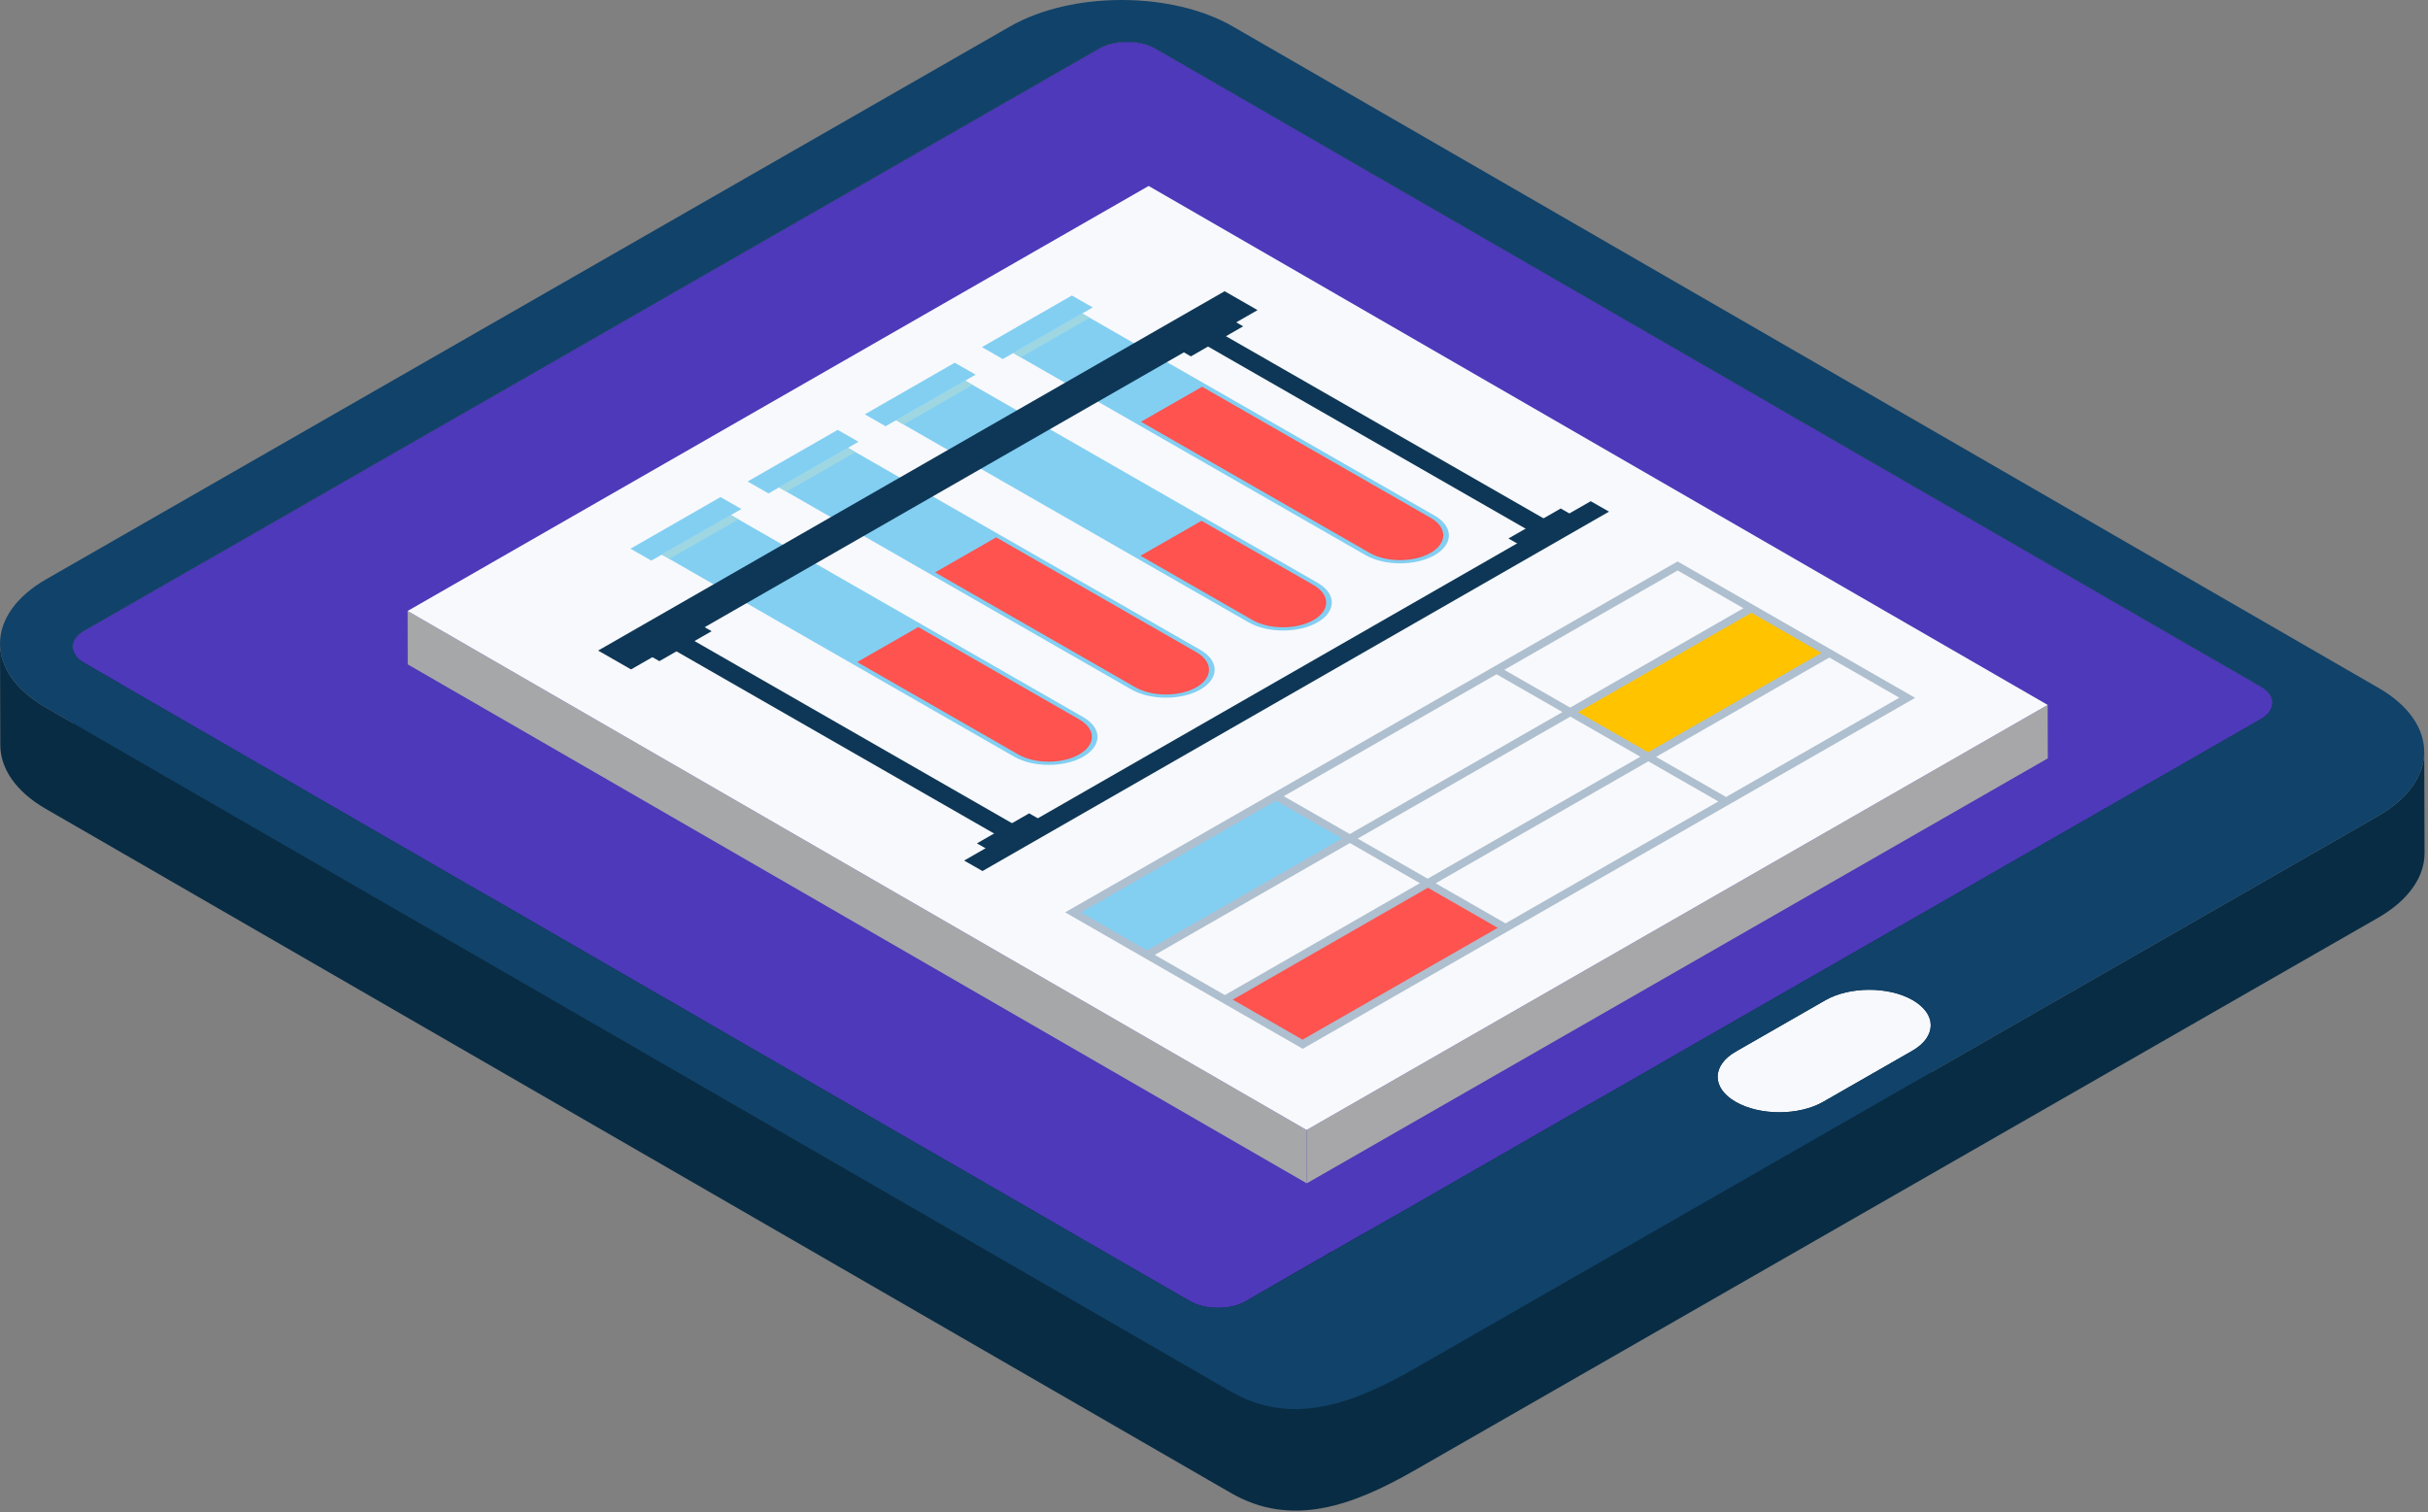 <?xml version="1.0" encoding="UTF-8"?>
<svg width="114px" height="71px" viewBox="0 0 114 71" version="1.1" xmlns="http://www.w3.org/2000/svg" xmlns:xlink="http://www.w3.org/1999/xlink">
    <rect x="0" y="0" width="114" height="71" fill="#808080" stroke="none"/>
    <!-- Generator: Sketch 52.4 (67378) - http://www.bohemiancoding.com/sketch -->
    <title>Group 11</title>
    <desc>Created with Sketch.</desc>
    <g id="Desktop-Website" stroke="none" stroke-width="1" fill="none" fill-rule="evenodd">
        <g id="Business-Solutions" transform="translate(-1243, -652)">
            <g id="Group-11" transform="translate(1243, 652)">
                <path d="M2.138,33.214 L3.419,33.953 C3.416,32.761 3.411,31.569 3.41,30.373 C3.408,30.096 3.587,29.823 3.947,29.616 L51.62,2.268 C52.328,1.865 53.531,1.865 54.231,2.271 L106.173,32.256 C106.522,32.46 106.693,32.73 106.696,33.004 C106.702,34.595 106.702,36.182 106.71,37.776 C106.71,38.047 106.531,38.324 106.175,38.528 L90.456,47.546 C90.584,47.735 90.652,47.937 90.652,48.142 L90.657,50.358 L111.651,38.321 C113.101,37.487 113.827,36.39 113.823,35.29 C113.827,36.882 113.832,38.471 113.838,40.062 C113.84,41.156 113.112,42.256 111.664,43.091 L66.41,69.048 C63.527,70.697 60.651,71.76 57.787,70.102 L2.151,37.982 C0.731,37.164 0.019,36.079 0.015,34.996 C0.011,33.409 0.006,31.818 -1.67688086e-12,30.228 C0.003,31.311 0.714,32.393 2.138,33.214" id="Fill-1013" fill="#082C44"></path>
                <path d="M81.505,49.377 C80.37,50.025 80.356,51.084 81.488,51.737 C82.62,52.393 84.463,52.393 85.6,51.74 L89.796,49.336 C90.931,48.68 90.939,47.621 89.81,46.966 C88.676,46.31 86.841,46.317 85.703,46.969 L81.505,49.377 Z" id="Fill-1014" fill="#F8F9FC"></path>
                <path d="M106.161,33.763 L104.366,34.79 L104.283,34.842 L103.637,35.208 L102.461,35.887 L102.057,36.118 L96.343,39.391 L89.198,43.493 L89.187,43.493 L79.226,49.206 L77.54,50.176 L76.077,51.018 L74.706,51.802 L74.695,51.802 L66.207,56.681 L63.974,57.951 L63.963,57.951 L62.51,58.79 L62.481,58.79 L61.952,59.111 L61.933,59.111 L58.488,61.1 C57.768,61.521 56.577,61.51 55.875,61.1 L51.534,58.596 L48.266,56.707 L45.081,54.868 L44.659,54.626 L42.854,53.586 L38.033,50.801 L34.212,48.6 L32.167,47.414 L31.089,46.792 L27.83,44.91 L23.354,42.322 L22.868,42.046 L21.773,41.421 L19.621,40.174 L16.991,38.659 L16.343,38.283 L14.949,37.482 L13.866,36.849 L12.656,36.154 L12.152,35.869 L8.186,33.576 L6.049,32.346 L5.833,32.22 L5.657,32.113 L5.622,32.087 L3.942,31.123 C3.233,30.714 3.233,30.028 3.951,29.617 L15.196,23.171 L15.42,23.038 L15.651,22.903 L22.868,18.767 L24.661,17.741 L33.37,12.74 L33.376,12.74 L34.104,12.321 L40.027,8.923 L40.953,8.396 L40.962,8.388 L51.002,2.629 L51.344,2.433 L51.625,2.273 C51.71,2.217 51.811,2.175 51.91,2.137 C52.223,2.023 52.601,1.961 52.97,1.97 C53.435,1.977 53.892,2.076 54.234,2.273 L59.563,5.348 L62.821,7.23 L64.791,8.379 L64.806,8.379 L66.572,9.398 L68.972,10.779 L69.401,11.028 L75.568,14.585 L76.321,15.024 L82.943,18.849 L83.507,19.175 L84.55,19.785 L84.558,19.785 L85.708,20.444 L85.906,20.56 L86.479,20.89 L87.707,21.602 L94.386,25.453 L96.917,26.916 L102.147,29.939 L104.348,31.204 L104.907,31.525 L106.169,32.257 C106.871,32.665 106.871,33.354 106.161,33.763" id="Fill-1015" fill="#4D39B9"></path>
                <path d="M3.939,31.122 C3.234,30.713 3.232,30.027 3.946,29.618 L51.62,2.268 C52.328,1.865 53.531,1.865 54.231,2.271 L106.173,32.256 C106.873,32.665 106.87,33.355 106.161,33.762 L58.489,61.105 C57.775,61.515 56.578,61.514 55.875,61.105 L3.939,31.122 Z M81.488,51.737 C80.356,51.084 80.37,50.025 81.505,49.373 L85.703,46.968 C86.841,46.317 88.676,46.31 89.81,46.965 C90.939,47.621 90.931,48.68 89.796,49.336 L85.6,51.74 C84.463,52.393 82.62,52.393 81.488,51.737 Z M2.137,33.214 L57.775,65.335 C60.639,66.991 63.513,65.93 66.391,64.281 L111.651,38.321 C114.535,36.664 114.547,33.963 111.682,32.305 L57.881,1.241 C55.011,-0.414 50.314,-0.414 47.426,1.241 L2.171,27.198 C-0.708,28.853 -0.725,31.557 2.137,33.214 Z" id="Fill-1016" fill="#114269"></path>
                <polygon id="Fill-1017" fill="#A6A7A9" points="19.138 28.689 19.144 31.198 61.355 55.566 61.347 53.061"></polygon>
                <polygon id="Fill-1018" fill="#A7A7A9" points="61.348 53.061 61.355 55.566 96.148 35.611 96.143 33.101"></polygon>
                <polygon id="Fill-1019" fill="#F8F9FC" points="19.138 28.689 61.347 53.061 96.143 33.101 53.932 8.732"></polygon>
                <path d="M50.813,14.721 L67.359,24.212 C68.252,24.724 68.254,25.556 67.359,26.069 C66.466,26.581 65.012,26.581 64.119,26.069 L47.572,16.578 L50.813,14.721 Z" id="Fill-1020" fill="#83CFF2"></path>
                <polygon id="Fill-1021" fill="#9ED7E2" points="47.925 16.78 47.572 16.578 50.812 14.721 51.164 14.923"></polygon>
                <path d="M56.441,18.16 L67.175,24.318 C67.964,24.768 67.964,25.505 67.17,25.962 C66.379,26.415 65.094,26.415 64.305,25.962 L53.572,19.805 L56.441,18.16 Z" id="Fill-1022" fill="#FE534F"></path>
                <polygon id="Fill-1023" fill="#83CFF2" points="47.082 16.861 51.308 14.436 50.327 13.876 46.103 16.299"></polygon>
                <path d="M45.315,17.874 L61.862,27.365 C62.755,27.876 62.756,28.708 61.862,29.223 C60.963,29.738 59.515,29.735 58.623,29.223 L42.075,19.733 L45.315,17.874 Z" id="Fill-1024" fill="#83CFF2"></path>
                <polygon id="Fill-1025" fill="#9ED7E2" points="42.427 19.934 42.075 19.732 45.315 17.874 45.667 18.076"></polygon>
                <path d="M56.414,24.455 L61.674,27.472 C62.465,27.925 62.465,28.661 61.674,29.116 C60.881,29.569 59.598,29.569 58.809,29.117 L53.548,26.097 L56.414,24.455 Z" id="Fill-1026" fill="#FE534F"></path>
                <polygon id="Fill-1027" fill="#83CFF2" points="41.58 20.015 45.808 17.593 44.828 17.031 40.604 19.456"></polygon>
                <path d="M39.815,21.028 L56.362,30.519 C57.255,31.031 57.255,31.866 56.362,32.377 C55.467,32.891 54.014,32.889 53.121,32.377 L36.576,22.887 L39.815,21.028 Z" id="Fill-1028" fill="#83CFF2"></path>
                <polygon id="Fill-1029" fill="#9ED7E2" points="36.928 23.087 36.576 22.887 39.815 21.028 40.168 21.23"></polygon>
                <path d="M46.772,25.233 L56.175,30.626 C56.964,31.078 56.963,31.818 56.175,32.272 C55.382,32.725 54.096,32.725 53.306,32.272 L43.903,26.878 L46.772,25.233 Z" id="Fill-1030" fill="#FE534F"></path>
                <polygon id="Fill-1031" fill="#83CFF2" points="36.083 23.171 40.309 20.745 39.331 20.185 35.102 22.609"></polygon>
                <path d="M34.315,24.184 L50.861,33.675 C51.753,34.186 51.754,35.018 50.86,35.533 C49.965,36.045 48.514,36.045 47.62,35.533 L31.073,26.043 L34.315,24.184 Z" id="Fill-1032" fill="#83CFF2"></path>
                <polygon id="Fill-1033" fill="#9ED7E2" points="31.426 26.244 31.073 26.042 34.315 24.184 34.668 24.386"></polygon>
                <path d="M43.115,29.445 L50.673,33.781 C51.465,34.235 51.465,34.97 50.672,35.424 C49.884,35.879 48.599,35.879 47.808,35.427 L40.246,31.089 L43.115,29.445 Z" id="Fill-1034" fill="#FE534F"></path>
                <polygon id="Fill-1035" fill="#83CFF2" points="30.581 26.325 34.809 23.903 33.831 23.34 29.602 25.766"></polygon>
                <polygon id="Fill-1036" fill="#0E3757" points="29.628 31.434 59.045 14.562 57.499 13.675 28.083 30.549"></polygon>
                <polygon id="Fill-1037" fill="#0E3757" points="46.13 40.902 75.547 24.025 74.688 23.535 45.268 40.409"></polygon>
                <polygon id="Fill-1038" fill="#0E3757" points="72.463 25.302 73.306 24.818 56.463 15.157 55.618 15.641"></polygon>
                <polygon id="Fill-1039" fill="#0E3757" points="47.507 39.617 48.35 39.134 31.508 29.47 30.662 29.955"></polygon>
                <polygon id="Fill-1040" fill="#0E3757" points="55.915 16.735 58.37 15.323 57.562 14.861 55.109 16.271"></polygon>
                <polygon id="Fill-1041" fill="#0E3757" points="71.63 25.749 74.085 24.341 73.28 23.877 70.825 25.285"></polygon>
                <polygon id="Fill-1042" fill="#0E3757" points="30.959 31.046 33.413 29.639 32.606 29.178 30.154 30.585"></polygon>
                <polygon id="Fill-1043" fill="#0E3757" points="46.674 40.063 49.131 38.655 48.321 38.192 45.869 39.602"></polygon>
                <polygon id="Fill-1044" fill="#83CFF2" points="63.382 39.374 53.964 44.777 50.562 42.826 59.98 37.424"></polygon>
                <polygon id="Fill-1045" fill="#FE534F" points="70.547 43.485 61.128 48.889 57.729 46.94 67.149 41.536"></polygon>
                <polygon id="Fill-1046" fill="#FFC300" points="85.758 30.733 77.387 35.537 73.73 33.439 82.103 28.636"></polygon>
                <path d="M50.01,42.841 L61.166,49.248 L89.92,32.769 L78.766,26.364 L50.01,42.841 Z M50.75,42.846 L78.769,26.788 L89.178,32.762 L61.157,48.82 L50.75,42.846 Z" id="Fill-1047" fill="#AEBFCF"></path>
                <path d="M82.288,28.742 L54.147,44.882 C54.042,44.943 53.877,44.943 53.779,44.885 C53.671,44.822 53.671,44.73 53.776,44.671 L81.917,28.527 C82.017,28.469 82.18,28.469 82.285,28.53 C82.385,28.587 82.39,28.684 82.288,28.742" id="Fill-1048" fill="#AEBFCF"></path>
                <path d="M85.946,30.843 L57.808,46.983 C57.704,47.043 57.535,47.041 57.434,46.983 C57.329,46.92 57.329,46.83 57.431,46.77 L85.572,30.625 C85.672,30.567 85.837,30.567 85.94,30.627 C86.042,30.688 86.048,30.784 85.946,30.843" id="Fill-1049" fill="#AEBFCF"></path>
                <path d="M70.664,43.552 C70.563,43.61 70.396,43.61 70.293,43.552 L59.796,37.529 C59.696,37.471 59.694,37.376 59.796,37.319 C59.896,37.261 60.061,37.261 60.16,37.321 L70.658,43.341 C70.76,43.397 70.761,43.494 70.664,43.552" id="Fill-1050" fill="#AEBFCF"></path>
                <path d="M81.011,37.615 C80.912,37.67 80.746,37.67 80.645,37.613 L70.146,31.593 C70.044,31.532 70.044,31.44 70.143,31.382 C70.248,31.324 70.41,31.324 70.511,31.385 L81.006,37.403 C81.108,37.462 81.113,37.558 81.011,37.615" id="Fill-1051" fill="#AEBFCF"></path>
            </g>
        </g>
    </g>
</svg>